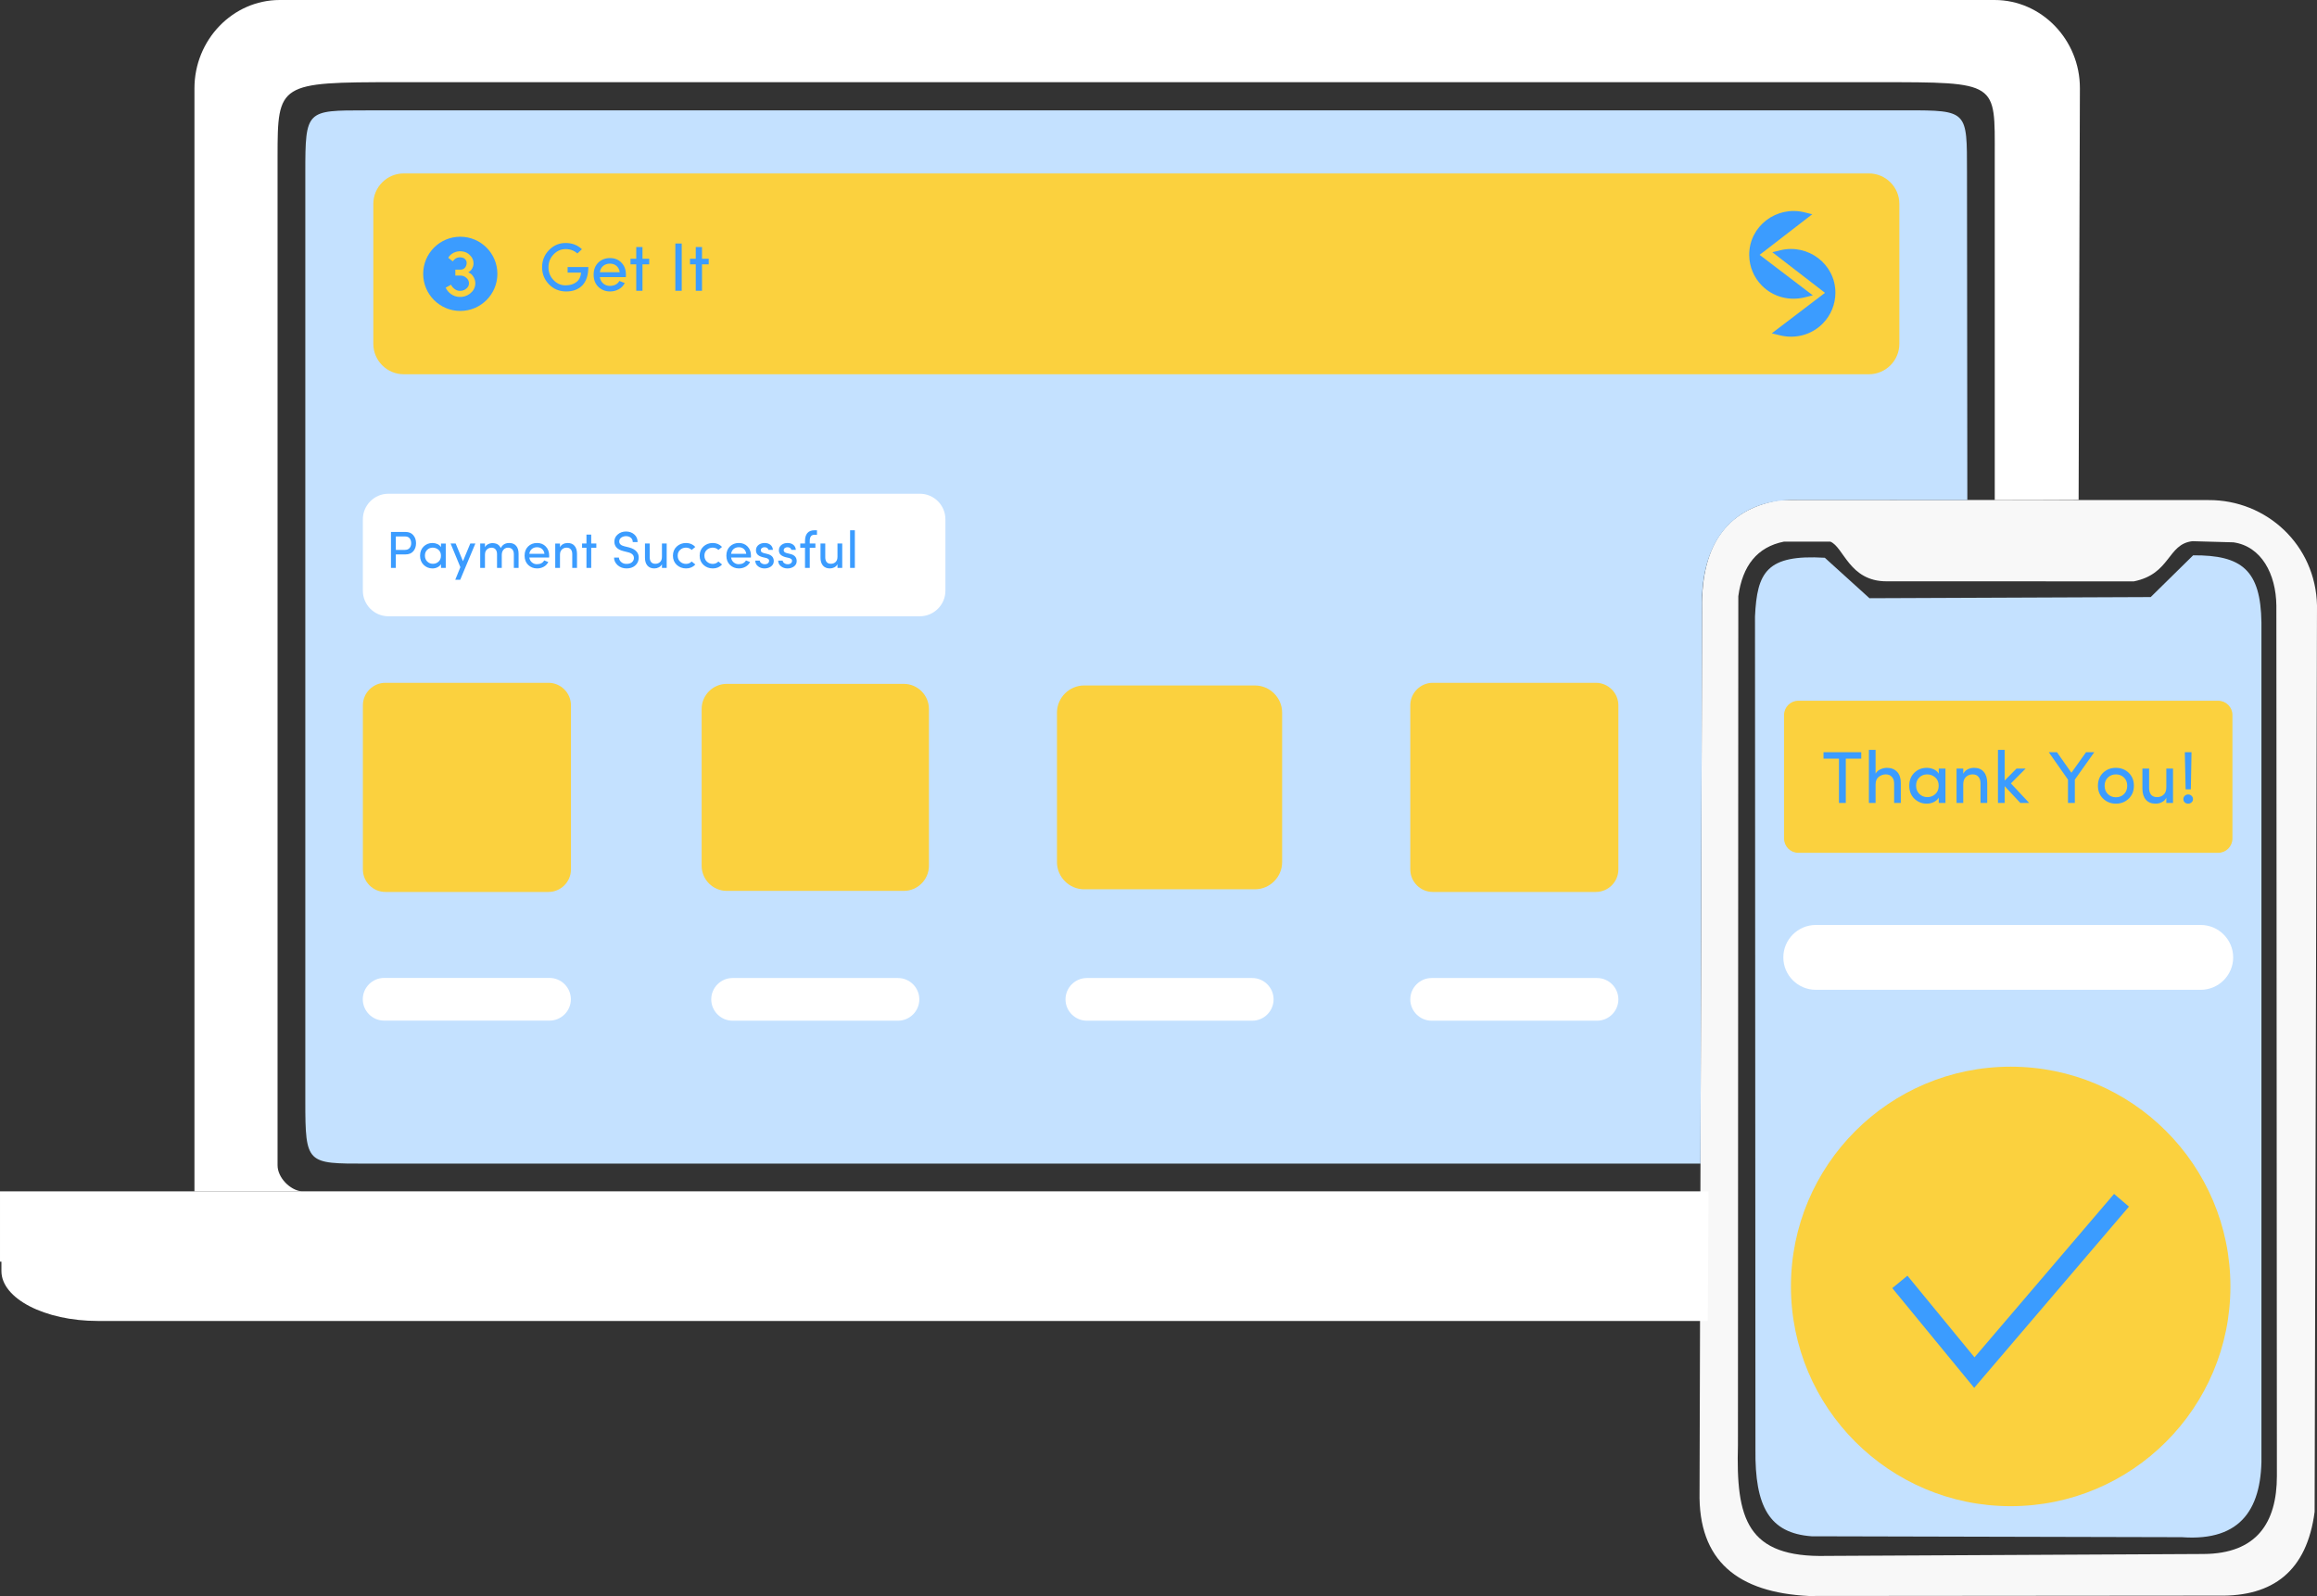 <?xml version="1.0" encoding="UTF-8"?>
<!DOCTYPE svg PUBLIC "-//W3C//DTD SVG 1.1//EN" "http://www.w3.org/Graphics/SVG/1.1/DTD/svg11.dtd">
<!-- Creator: CorelDRAW 2018 (64-Bit Evaluation Version) -->
<svg xmlns="http://www.w3.org/2000/svg" xml:space="preserve" width="200.342mm" height="137.993mm" version="1.1" style="shape-rendering:geometricPrecision; text-rendering:geometricPrecision; image-rendering:optimizeQuality; fill-rule:evenodd; clip-rule:evenodd"
viewBox="0 0 12303.15 8474.26"
 xmlns:xlink="http://www.w3.org/1999/xlink">
 <rect x="0" y="0" width="12303.15" height="8474.26" fill="#333333" stroke="none"/>
 <defs>
  <style type="text/css">
   <![CDATA[
    .str1 {stroke:#3B9CFF;stroke-width:103.99;stroke-miterlimit:22.926}
    .str0 {stroke:#3B9CFF;stroke-width:12.28;stroke-miterlimit:22.926}
    .fil9 {fill:none}
    .fil4 {fill:#3B9CFF}
    .fil6 {fill:#FFFFFF}
    .fil3 {fill:#FFFFFF}
    .fil1 {fill:#FBD13E}
    .fil8 {fill:#FBD13E}
    .fil7 {fill:#3B9CFF;fill-rule:nonzero}
    .fil5 {fill:#FBD13E;fill-rule:nonzero}
    .fil2 {fill:#FFFFFF;fill-opacity:0.961}
    .fil0 {fill:#C4E1FF}
   ]]>
  </style>
 </defs>
 <g id="Layer_x0020_1">
  <path class="fil0" d="M9689.66 2961.57c-309.55,-18.4 -359.68,76.88 -370.71,312.02l2.37 4421.76c-3.57,305.78 74.69,445.4 298.06,461.98l1966.16 4.78c319.17,23.29 430.34,-156.53 422.6,-452.41l0 -4404.39c-4.07,-277.75 -103.74,-358.5 -362.62,-356.65l-225.38 221.63 -1493.36 6.09 -237.12 -214.8z"/>
  <path class="fil1" d="M9548.93 3720.75l2229.58 0c41.58,0 75.59,34.01 75.59,75.58l0 656.33c0,41.57 -34.01,75.58 -75.59,75.58l-2229.58 0c-41.58,0 -75.59,-34.02 -75.59,-75.58l0 -656.33c0,-41.57 34.01,-75.58 75.59,-75.58z"/>
  <path class="fil2" d="M11700.61 8251.36l-1999.21 10.15c-427.5,10.65 -483.6,-198.65 -473.02,-588.49l1.98 -4507.31c22.09,-162.1 100.35,-261.44 242.17,-289.74l246.18 -0.11c71.71,28.35 100.68,211.28 299.07,210.76l1313.06 0.24c195.91,-39.34 177.07,-197.93 310.72,-213.21l218 6.02c148.13,21.16 225.9,167.53 227.86,335.71l2.79 4621.11c0.15,250.03 -108.48,413.44 -389.6,414.86zm-2243.42 -5596.89c-268.7,42.47 -425.31,215.76 -419.34,578.69l-13.31 4687.42c-8.28,370.89 206.89,534.92 578.95,553.69l2175.3 -1.83c291.11,6.16 470.65,-130.68 511.73,-444.99l12.64 -4812.22c-6.63,-321.27 -268.04,-561.75 -576.17,-559.93l-2269.79 -0.83z"/>
  <path class="fil3" d="M9068.44 7013.98l-8549.43 0c-281.34,0 -511.47,-119.15 -511.47,-264.81l0 -49.91 -7.54 0 0 -373.32 9072.34 0 -1.34 237.16 -2.56 450.88z"/>
  <path class="fil3" d="M9072.34 6325.94l-7469.4 0c-64.06,-6 -129.13,-74.18 -129.13,-138.54l0 -5356.11c0,-390 6.18,-394.91 631.37,-394.91l7866.31 0c643.57,0 620.52,-1.68 620.53,391.97l0.06 1826.53 445.3 -0.91 6.76 -2185c0.79,-257.95 -203.8,-468.98 -452.92,-468.98l-9105.76 0c-249.12,0 -452.92,211.03 -452.92,468.98l0 5856.97 8039.81 0z"/>
  <path class="fil0" d="M1943.63 586.11l8178.61 -0.29c328.06,-0.01 322.08,2.84 322.42,328.97l1.84 1740.04 -896.25 -0.33c-236.82,-8.62 -493.85,109.75 -512.39,507.73l-8.39 3016.32 -7085.85 0c-313.35,0 -322.42,2.7 -322.42,-328.97l0 -4934.5c0,-331.66 5.39,-328.96 322.42,-328.97z"/>
  <path class="fil1" d="M2143.6 920.87l7780.51 0c88.72,0 161.31,72.58 161.31,161.31l0 743.68c0,88.73 -72.59,161.31 -161.31,161.31l-7780.51 0c-88.72,0 -161.31,-72.59 -161.31,-161.31l0 -743.68c0,-88.73 72.59,-161.31 161.31,-161.31z"/>
  <path class="fil4" d="M2444.08 1257c108.81,0 197.01,88.21 197.01,197.02 0,108.81 -88.2,197.02 -197.01,197.02 -108.81,0 -197.02,-88.2 -197.02,-197.02 0,-108.81 88.21,-197.02 197.02,-197.02z"/>
  <path class="fil5" d="M2444.45 1463.24l-26.66 0 0 -31.49 26.66 0c8.02,0.24 15.14,-2.17 21.41,-7.24 6.03,-5.43 9.83,-12.66 11.46,-21.59 1.69,-8.98 0.24,-16.53 -4.23,-22.68 -5.55,-8.51 -14.65,-13.03 -27.38,-13.63 -16.95,-1.5 -30.76,5.55 -41.37,21.24l-24.19 -19.12c6.45,-11.16 15.92,-19.96 28.29,-26.48 12.85,-6.15 26.18,-8.81 40.11,-7.84 19.06,0.9 34.8,7.9 47.11,20.93 12.79,12.48 19,27.26 18.64,44.39 0,4.58 -0.79,9.41 -2.29,14.47 -4.35,14.17 -12.91,24.91 -25.64,32.03 12.01,4.4 21.6,12.79 28.65,25.33 7.12,12.49 10.01,25.34 8.68,38.49 -2.05,20.03 -11.64,36.55 -28.77,49.52 -17.13,12.9 -36.61,18.58 -58.39,16.94 -15.44,-1.2 -29.37,-6.21 -41.73,-15.01 -12.37,-8.87 -21.84,-20.21 -28.41,-34.14l28.59 -15.51c4.34,9.17 10.38,16.53 18.04,22.08 7.9,6.21 16.46,9.72 25.82,10.43 13.75,0.66 25.45,-2.65 34.98,-10.07 10.62,-7.78 16.05,-17.37 16.41,-28.83 0.36,-11.4 -4.04,-21.29 -13.27,-29.67 -9.17,-8.38 -20.03,-12.55 -32.51,-12.55z"/>
  <g id="_2096858489904">
   <path class="fil4 str0" d="M9333.38 1353.25l278.6 212.06 -29.9 7.42c-80.39,19.95 -164.11,-1.62 -222.53,-60.89 -41.81,-42.43 -64.98,-98.89 -65.21,-158.45 -0.6,-149.04 141.69,-255.38 285,-220.18l29.77 7.31 -275.72 212.73z"/>
   <path class="fil4 str0" d="M9700.68 1554.88l-275.72 -212.73 29.77 -7.31c143.31,-35.19 285.6,71.14 285,220.18 -0.24,59.56 -23.4,116.02 -65.22,158.45 -58.43,59.27 -142.14,80.83 -222.52,60.89l-29.9 -7.42 278.6 -212.06z"/>
  </g>
  <path class="fil6" d="M9641.48 4911.47l2044.49 0c94.65,0 172.09,77.43 172.09,172.1l0 0.01c0,94.65 -77.44,172.08 -172.09,172.08l-2044.49 0c-94.66,0 -172.09,-77.43 -172.09,-172.08l0 -0.01c0,-94.66 77.43,-172.1 172.09,-172.1z"/>
  <path class="fil7" d="M3065.73 1345.92c-16.92,-15.53 -37.73,-23.29 -62.36,-23.29 -24.63,0 -45.98,9.4 -64,28.27 -18.02,18.87 -27,41.61 -27,68.3 0,26.69 8.98,49.38 27,68.06 18.01,18.63 39.12,27.91 63.27,27.91 24.2,0 43.86,-6.07 59.02,-18.14 14.56,-12.07 22.51,-28.57 23.78,-49.56l-71.4 0 0 -29.48 109.98 0c0,41.73 -10.32,73.88 -30.94,96.51 -21.17,22.02 -50.04,33.06 -86.5,33.06 -36.51,0 -66.97,-12.56 -91.42,-37.67 -24.44,-25.12 -36.64,-55.39 -36.64,-90.81 0,-35.67 12.2,-66.06 36.64,-91.17 24.45,-25.11 53.87,-37.67 88.2,-37.67 34.33,0 63.27,11.04 86.74,33.12l-24.39 22.57zm257.87 112.52c0,7.52 -0.12,11.83 -0.36,13.04l-137.95 0c1.64,13.71 7.71,25.05 18.14,34.09 10.07,8.31 21.35,12.5 33.9,12.5 24.57,0 41.73,-8.79 51.57,-26.39 0.24,0 0.6,0.06 1.09,0.31 0.43,0.24 1.28,0.66 2.49,1.27 1.4,0.61 3.28,1.33 5.64,2.12 2.36,0.85 4.19,1.58 5.34,2.18l13.89 5.16c-6.98,14.31 -17.53,25.36 -31.66,33.12 -14.08,7.82 -29.6,11.71 -46.52,11.71 -24.32,0 -45.07,-8.19 -62.36,-24.63 -16.43,-16.44 -24.63,-37.97 -24.63,-64.48 0,-26.57 8.19,-47.86 24.51,-63.93 16.38,-16.02 37.06,-24.09 62.17,-24.2 25.12,0 45.38,8.12 60.78,24.32 15.95,16.13 23.96,37.42 23.96,63.81zm-49.62 -46.46c-9.46,-8.13 -21.24,-12.2 -35.18,-12.2 -14.01,0 -26.03,4.07 -36.1,12.2 -9.95,8.67 -15.77,19.96 -17.41,33.67l105.37 0c-1.64,-13.71 -7.22,-24.99 -16.68,-33.67zm137.58 -100.27l0 62.23 35.67 0 0 29.48 -35.67 0 0 140.49 -33.12 0 0 -140.49 -30.58 0 0 -29.48 30.58 0 0 -62.23 33.12 0zm174.52 232.21l0 -250.77 33.85 0 0 250.77 -33.85 0zm141.52 -232.21l0 62.23 35.67 0 0 29.48 -35.67 0 0 140.49 -33.12 0 0 -140.49 -30.58 0 0 -29.48 30.58 0 0 -62.23 33.12 0z"/>
  <path class="fil7" d="M9682.76 4028.2l0 -33.98 200.4 0 0 33.98 -82.03 0 0 235.17 -36.33 0 0 -235.17 -82.04 0zm276.51 136.79l0 98.37 -35.55 0 0 -281.65 35.55 0 0 126.64c4.95,-10.16 13.41,-17.97 25.39,-23.31 11.91,-5.34 23.5,-8.01 34.7,-8.01 23.05,0 41.21,7.16 54.43,21.55 13.22,14.39 19.73,34.11 19.47,59.31l0 105.47 -35.55 0 0 -103.13c0,-15.17 -4.03,-26.82 -12.04,-35.1 -7.75,-8.92 -18.49,-13.34 -32.23,-13.34 -13.74,0 -26.17,4.36 -37.37,13.15 -11.2,8.79 -16.8,22.13 -16.8,40.04zm317.46 51.11c11.72,-10.94 17.58,-25.65 17.58,-44.21 0,-18.55 -6.12,-33.2 -18.29,-43.88 -12.24,-10.68 -26.63,-16.08 -43.17,-16.21 -16.61,0 -30.47,5.53 -41.67,16.6 -11.2,10.94 -16.8,25.26 -16.8,43.1 0,17.77 5.73,32.42 17.19,43.82 11.46,11.46 25.59,17.19 42.39,17.19 16.8,0 31.06,-5.47 42.77,-16.41zm53.52 47.27l-35.54 0 0 -28c-5.73,9.57 -14.39,17.26 -25.98,23.11 -11.59,5.86 -24.22,8.79 -38.02,8.79 -25.26,0 -47.2,-8.86 -65.76,-26.56 -17.9,-17.65 -26.89,-40.56 -26.89,-68.63 0,-28.13 8.86,-50.98 26.5,-68.49 17.71,-17.58 39.78,-26.43 66.22,-26.56 13.22,0 25.98,2.73 38.15,8.2 11.98,5.99 20.57,13.68 25.79,23.11l0 -27.41 35.54 0 0 182.43zm94.47 -98.37l0 98.37 -35.55 0 0 -182.43 35.55 0 0 27.41c5.21,-10.16 13.02,-17.97 23.5,-23.31 10.42,-5.34 21.62,-8.01 33.53,-8.01 22.92,0 40.17,7.03 51.82,21.16 12.18,13.87 18.36,33.79 18.49,59.7l0 105.47 -35.54 0 0 -103.13c0,-15.36 -3.65,-27.22 -10.88,-35.48 -7.03,-8.66 -17.39,-12.96 -31.12,-12.96 -13.87,0 -25.65,4.49 -35.29,13.54 -9.7,8.98 -14.52,22.27 -14.52,39.65zm219.93 98.37l-35.55 0 0 -281.65 35.55 0 0 162.77 62.96 -63.54 48.44 0 -78.19 78.78 96.88 103.65 -46.94 0 -83.14 -89.13 0 89.13zm372.6 0l-36.32 0 0 -123.77 -102.03 -145.38 43.49 0 76.7 108.92 77.67 -108.92 43.69 0 -103.19 145.38 0 123.77zm261.01 -46.94c11.4,-11.2 17.13,-25.91 17.13,-44.14 0,-18.29 -5.73,-32.88 -17.13,-43.82 -11.39,-11 -25.58,-16.54 -42.58,-16.67 -16.93,0 -31.18,5.47 -42.71,16.47 -11.66,11.07 -17.51,25.65 -17.51,43.82 0,18.1 5.73,32.82 17.12,44.14 11.4,11.4 25.66,17.06 42.78,17.06 17.19,0 31.51,-5.6 42.9,-16.86zm-42.71 50.85c-26.57,0 -49.09,-8.79 -67.71,-26.37 -18.62,-17.58 -27.94,-40.49 -27.94,-68.82 0,-28.32 9.18,-51.3 27.48,-68.88 18.3,-17.58 40.89,-26.3 67.85,-26.17 27.08,0 49.74,8.79 68.03,26.36 18.43,17.71 27.67,40.63 27.67,68.69 0,28.06 -9.24,50.92 -27.73,68.63 -18.49,17.7 -41.08,26.56 -67.64,26.56zm267.52 -87.83l0 -98.5 35.55 0 0 182.43 -35.55 0 0 -27.22c-5.21,10.03 -13.02,17.78 -23.5,23.11 -10.42,5.34 -21.49,8.01 -33.2,8.01 -22.59,0 -39.98,-7.09 -52.15,-21.35 -12.18,-14.26 -18.23,-34.05 -18.1,-59.38l0 -105.6 35.55 0 0 103.06c0,15.17 3.51,27.09 10.48,35.75 7.03,8.53 17.58,12.76 31.71,12.76 14.13,0 25.85,-4.43 35.29,-13.35 9.44,-8.92 14.06,-22.13 13.93,-39.71zm90.43 63.68c0,-6.84 2.47,-12.63 7.42,-17.45 4.88,-4.82 10.87,-7.23 17.9,-7.23 6.97,0 13.09,2.34 18.17,7.03 5.15,4.69 7.68,10.54 7.68,17.64 0,7.09 -2.6,12.89 -7.87,17.32 -5.21,4.56 -11.2,6.84 -17.97,6.84 -6.77,0 -12.76,-2.21 -17.9,-6.64 -4.95,-4.69 -7.42,-10.55 -7.42,-17.51zm7.82 -248.9l35.54 0 -3.51 196.95 -27.74 0 -4.29 -196.95z"/>
  <path class="fil8" d="M2046.48 3625.55l865.7 0c65.78,0 119.59,53.81 119.59,119.59l0 871.36c0,65.78 -53.81,119.59 -119.59,119.59l-865.7 0c-65.78,0 -119.59,-53.81 -119.59,-119.59l0 -871.36c0,-65.78 53.81,-119.59 119.59,-119.59z"/>
  <path class="fil8" d="M3859.07 3631.21l940.09 0c73.37,0 133.39,60.02 133.39,133.39l0 832.44c0,73.37 -60.02,133.39 -133.39,133.39l-940.09 0c-73.37,0 -133.39,-60.02 -133.39,-133.39l0 -832.44c0,-73.37 60.02,-133.39 133.39,-133.39z"/>
  <path class="fil8" d="M5756.92 3639.71l906.69 0c79.43,0 144.43,64.99 144.43,144.43l0 793.36c0,79.43 -64.99,144.43 -144.43,144.43l-906.69 0c-79.43,0 -144.43,-64.99 -144.43,-144.43l0 -793.36c0,-79.43 64.99,-144.43 144.43,-144.43z"/>
  <path class="fil6" d="M2039.7 5192.55l878.24 0c62.33,0 113.32,50.99 113.32,113.32l0 0.01c0,62.33 -50.99,113.32 -113.32,113.32l-878.24 0c-62.33,0 -113.32,-50.99 -113.32,-113.32l0 -0.01c0,-62.33 50.99,-113.32 113.32,-113.32z"/>
  <path class="fil6" d="M3889.99 5193.07l878.23 0c62.33,0 113.32,50.99 113.32,113.32l0 0c0,62.33 -50.99,113.32 -113.32,113.32l-878.23 0c-62.33,0 -113.32,-50.99 -113.32,-113.32l0 0c0,-62.33 50.99,-113.32 113.32,-113.32z"/>
  <path class="fil6" d="M5771.14 5193.07l878.23 0c62.33,0 113.32,50.99 113.32,113.32l0 0c0,62.33 -50.99,113.32 -113.32,113.32l-878.23 0c-62.33,0 -113.32,-50.99 -113.32,-113.32l0 0c0,-62.33 50.99,-113.32 113.32,-113.32z"/>
  <path class="fil6" d="M2062.27 2621.65l2822.27 0c74.54,0 135.53,60.99 135.53,135.53l0 379.57c0,74.53 -60.99,135.53 -135.53,135.53l-2822.27 0c-74.53,0 -135.53,-60.99 -135.53,-135.53l0 -379.57c0,-74.53 60.99,-135.53 135.53,-135.53z"/>
  <path class="fil7" d="M2151.98 2848.52l-50.15 0 0 71.27 48.67 0c10.59,-0.09 18.67,-3.37 24.31,-9.89 5.59,-6.52 8.46,-14.93 8.55,-25.33 0,-10.4 -2.68,-19.09 -8,-26.02 -5.55,-6.7 -13.36,-10.03 -23.39,-10.03zm-75.93 166.94l0 -191.06 76.21 0c18.9,0 33,5.82 42.43,17.47 9.66,11.32 14.47,25.42 14.47,42.43 0,17.05 -4.81,31.25 -14.38,42.57 -9.61,11.37 -23.8,17.05 -42.61,17.05l-50.33 0 0 71.54 -25.79 0zm252.9 -33.55c8.32,-7.76 12.48,-18.21 12.48,-31.38 0,-13.17 -4.34,-23.57 -12.98,-31.15 -8.69,-7.58 -18.91,-11.41 -30.64,-11.51 -11.78,0 -21.63,3.93 -29.58,11.79 -7.95,7.76 -11.92,17.93 -11.92,30.59 0,12.61 4.07,23.02 12.2,31.1 8.14,8.13 18.17,12.2 30.09,12.2 11.93,0 22.05,-3.89 30.36,-11.65zm37.99 33.55l-25.23 0 0 -19.87c-4.07,6.79 -10.22,12.25 -18.44,16.41 -8.23,4.16 -17.19,6.24 -26.99,6.24 -17.94,0 -33.51,-6.29 -46.68,-18.86 -12.71,-12.53 -19.09,-28.8 -19.09,-48.71 0,-19.97 6.29,-36.19 18.81,-48.62 12.57,-12.48 28.24,-18.76 47,-18.85 9.38,0 18.44,1.94 27.08,5.82 8.51,4.25 14.6,9.7 18.31,16.41l0 -19.46 25.23 0 0 129.5zm157.23 -129.5l-80.42 192.45 -26.39 0 27.17 -66.92 -51.86 -125.53 26.94 0 38.73 93.73 38.87 -93.73 26.94 0zm140.23 59.85l0 69.65 -25.23 0 0 -73.3c0,-10.72 -2.59,-18.99 -7.72,-24.87 -4.94,-6.1 -12.2,-9.15 -21.67,-9.15 -9.38,0 -17.52,3.19 -24.36,9.57 -6.88,6.37 -10.3,15.76 -10.3,28.1l0 69.65 -25.23 0 0 -129.5 25.23 0 0 19.69c3,-6.19 7.9,-11.28 14.79,-15.21 7.21,-3.93 13.77,-6.06 19.65,-6.42 24.91,-1.52 41.41,7.21 49.45,26.16 9.01,-17.98 23.89,-26.99 44.74,-26.99 16.22,0 28.56,4.99 36.98,15.02 8.64,9.84 12.99,23.99 12.99,42.38l0 74.87 -25.24 0 0 -73.02c0,-10.54 -2.63,-18.9 -7.85,-25.14 -5.64,-6.1 -13.26,-9.2 -22.83,-9.29 -9.52,-0.09 -17.47,3.33 -23.75,10.26 -6.33,6.93 -9.52,16.08 -9.62,27.54zm251.75 4.53c0,5.73 -0.09,9.01 -0.28,9.94l-105.1 0c1.25,10.45 5.87,19.09 13.82,25.98 7.68,6.33 16.27,9.52 25.84,9.52 18.72,0 31.79,-6.7 39.28,-20.11 0.18,0 0.46,0.05 0.83,0.23 0.33,0.18 0.97,0.51 1.9,0.97 1.06,0.46 2.49,1.01 4.3,1.62 1.8,0.65 3.19,1.2 4.07,1.66l10.58 3.93c-5.31,10.91 -13.36,19.32 -24.12,25.23 -10.72,5.96 -22.56,8.92 -35.45,8.92 -18.53,0 -34.34,-6.24 -47.51,-18.77 -12.53,-12.53 -18.77,-28.93 -18.77,-49.13 0,-20.25 6.24,-36.47 18.67,-48.72 12.48,-12.2 28.24,-18.34 47.37,-18.44 19.13,0 34.57,6.19 46.31,18.53 12.15,12.29 18.25,28.51 18.25,48.62zm-37.8 -35.4c-7.21,-6.2 -16.18,-9.29 -26.81,-9.29 -10.67,0 -19.83,3.1 -27.5,9.29 -7.58,6.61 -12.02,15.21 -13.26,25.65l80.28 0c-1.25,-10.45 -5.5,-19.04 -12.71,-25.65zm95.12 30.69l0 69.84 -25.23 0 0 -129.5 25.23 0 0 19.46c3.7,-7.21 9.24,-12.76 16.69,-16.55 7.39,-3.79 15.35,-5.68 23.8,-5.68 16.27,0 28.51,4.99 36.79,15.02 8.64,9.84 13.03,23.99 13.12,42.38l0 74.87 -25.23 0 0 -73.21c0,-10.91 -2.59,-19.32 -7.72,-25.19 -4.99,-6.15 -12.34,-9.2 -22.1,-9.2 -9.84,0 -18.21,3.19 -25.05,9.62 -6.88,6.37 -10.3,15.81 -10.3,28.14zm165.83 -107.09l0 47.42 27.17 0 0 22.46 -27.17 0 0 107.04 -25.24 0 0 -107.04 -23.29 0 0 -22.46 23.29 0 0 -47.42 25.24 0zm121.22 122.02l25.93 0c0.18,8.6 4.07,16.36 11.65,23.34 7.58,6.98 17.15,10.4 28.79,10.21 11.65,0 20.76,-2.59 27.36,-7.72 6.56,-5.13 10.49,-11.93 11.74,-20.29 1.44,-17.42 -9.38,-28.75 -32.49,-33.97l-24.64 -6.33c-31.06,-7.9 -46.59,-24.55 -46.59,-49.82 0,-15.67 6.1,-28.52 18.3,-38.5 11.74,-10.21 26.3,-15.3 43.58,-15.3 17.34,0 31.89,5.13 43.77,15.44 11.83,10.26 17.75,23.8 17.75,40.58l-25.79 0c0,-9.43 -3.33,-17.01 -10.03,-22.79 -6.84,-5.68 -15.21,-8.55 -25.14,-8.55 -9.89,0 -18.63,2.59 -26.12,7.77 -7.02,5.17 -10.53,11.92 -10.53,20.24 0,12.9 9.19,21.49 27.54,25.79l24.91 6.1c18.25,4.85 31.7,12.43 40.35,22.78 8.69,10.35 12.15,22.97 10.45,37.8 -1.71,14.89 -8.32,27.04 -19.78,36.61 -11.47,9.52 -26.35,14.28 -44.65,14.28 -18.3,0 -34.02,-5.64 -47.14,-16.96 -12.8,-11.7 -19.23,-25.28 -19.23,-40.72zm254.34 -4.67l0 -69.93 25.23 0 0 129.5 -25.23 0 0 -19.32c-3.7,7.12 -9.24,12.62 -16.69,16.41 -7.39,3.79 -15.25,5.69 -23.57,5.69 -16.04,0 -28.38,-5.04 -37.02,-15.16 -8.64,-10.12 -12.94,-24.17 -12.85,-42.15l0 -74.96 25.23 0 0 73.16c0,10.77 2.5,19.23 7.44,25.37 4.99,6.05 12.48,9.06 22.51,9.06 10.03,0 18.35,-3.14 25.05,-9.48 6.7,-6.33 9.99,-15.71 9.89,-28.19zm128.02 -72.7c19.96,0 36.32,6.98 49.13,20.89l-19.23 15.99c-8.09,-8.13 -18.26,-12.2 -30.46,-12.2 -12.15,0 -22.51,3.93 -31.01,11.83 -8.55,7.76 -12.85,18.07 -12.85,30.97 0,12.85 4.35,23.29 12.99,31.33 8.69,8.09 19.04,12.11 31.15,12.11 12.2,0 22.27,-4.25 30.18,-12.76l19.5 16.08c-12.9,13.87 -29.21,20.8 -48.85,20.8 -19.69,0 -36.32,-6.24 -49.91,-18.72 -13.54,-12.67 -20.29,-28.94 -20.29,-48.85 0,-19.92 6.66,-36.15 19.92,-48.62 13.31,-12.48 29.86,-18.76 49.73,-18.85zm141.89 0c19.96,0 36.32,6.98 49.13,20.89l-19.23 15.99c-8.09,-8.13 -18.26,-12.2 -30.46,-12.2 -12.15,0 -22.51,3.93 -31.01,11.83 -8.55,7.76 -12.85,18.07 -12.85,30.97 0,12.85 4.35,23.29 12.99,31.33 8.69,8.09 19.04,12.11 31.15,12.11 12.2,0 22.27,-4.25 30.18,-12.76l19.5 16.08c-12.9,13.87 -29.21,20.8 -48.85,20.8 -19.69,0 -36.32,-6.24 -49.91,-18.72 -13.54,-12.67 -20.29,-28.94 -20.29,-48.85 0,-19.92 6.66,-36.15 19.92,-48.62 13.31,-12.48 29.86,-18.76 49.73,-18.85zm202.85 67.15c0,5.73 -0.09,9.01 -0.28,9.94l-105.1 0c1.25,10.45 5.87,19.09 13.82,25.98 7.68,6.33 16.27,9.52 25.84,9.52 18.72,0 31.79,-6.7 39.28,-20.11 0.18,0 0.46,0.05 0.83,0.23 0.33,0.18 0.97,0.51 1.9,0.97 1.06,0.46 2.49,1.01 4.3,1.62 1.8,0.65 3.19,1.2 4.07,1.66l10.58 3.93c-5.31,10.91 -13.36,19.32 -24.12,25.23 -10.72,5.96 -22.56,8.92 -35.45,8.92 -18.53,0 -34.34,-6.24 -47.51,-18.77 -12.53,-12.53 -18.77,-28.93 -18.77,-49.13 0,-20.25 6.24,-36.47 18.67,-48.72 12.48,-12.2 28.24,-18.34 47.37,-18.44 19.13,0 34.57,6.19 46.31,18.53 12.15,12.29 18.25,28.51 18.25,48.62zm-37.8 -35.4c-7.21,-6.2 -16.18,-9.29 -26.81,-9.29 -10.67,0 -19.83,3.1 -27.5,9.29 -7.58,6.61 -12.02,15.21 -13.26,25.65l80.28 0c-1.25,-10.45 -5.5,-19.04 -12.71,-25.65zm78.94 -22.28c8.64,-6.33 19.09,-9.47 31.38,-9.47 12.25,0 22.41,3.14 30.41,9.43 8.04,6.28 12.62,15.25 13.68,26.9l-24.08 0c-0.74,-4.21 -2.96,-7.58 -6.66,-10.12 -4.07,-2.5 -8.55,-3.75 -13.54,-3.75 -4.94,0 -9.15,1.06 -12.57,3.19 -3.7,1.66 -6.01,4.58 -7.03,8.64 -0.97,4.07 -0.83,7.3 0.42,9.7 2.08,4.16 7.16,7.39 15.25,9.71l19.09 4.67c22.41,5.5 33.6,18.12 33.6,37.85 0,11.69 -4.85,21.12 -14.6,28.38 -9.84,6.98 -21.35,10.45 -34.53,10.45 -13.22,0 -24.68,-3.8 -34.43,-11.42 -9.75,-7.58 -14.7,-17.66 -14.88,-30.28l23.85 0c1.06,6.7 4.48,11.65 10.3,14.79 5.64,3.56 11.74,5.13 18.31,4.77 6.56,-0.37 11.64,-2.13 15.25,-5.27 3.6,-3.19 5.64,-7.03 6.1,-11.56 0.37,-4.53 -1.02,-8.13 -4.21,-10.86 -3.14,-2.73 -7.49,-4.72 -12.99,-5.96l-17.75 -4.11c-12.53,-3.38 -21.77,-8.32 -27.68,-14.93 -5.69,-6.84 -8.04,-15.39 -7.03,-25.69 0.97,-10.31 5.78,-18.63 14.33,-25.06zm121.73 0c8.64,-6.33 19.09,-9.47 31.38,-9.47 12.25,0 22.41,3.14 30.41,9.43 8.04,6.28 12.62,15.25 13.68,26.9l-24.08 0c-0.74,-4.21 -2.96,-7.58 -6.66,-10.12 -4.07,-2.5 -8.55,-3.75 -13.54,-3.75 -4.94,0 -9.15,1.06 -12.57,3.19 -3.7,1.66 -6.01,4.58 -7.03,8.64 -0.97,4.07 -0.83,7.3 0.42,9.7 2.08,4.16 7.16,7.39 15.25,9.71l19.09 4.67c22.41,5.5 33.6,18.12 33.6,37.85 0,11.69 -4.85,21.12 -14.6,28.38 -9.84,6.98 -21.35,10.45 -34.53,10.45 -13.22,0 -24.68,-3.8 -34.43,-11.42 -9.75,-7.58 -14.7,-17.66 -14.88,-30.28l23.85 0c1.06,6.7 4.48,11.65 10.3,14.79 5.64,3.56 11.74,5.13 18.31,4.77 6.56,-0.37 11.64,-2.13 15.25,-5.27 3.6,-3.19 5.64,-7.03 6.1,-11.56 0.37,-4.53 -1.02,-8.13 -4.21,-10.86 -3.14,-2.73 -7.49,-4.72 -12.99,-5.96l-17.75 -4.11c-12.53,-3.38 -21.77,-8.32 -27.68,-14.93 -5.69,-6.84 -8.04,-15.39 -7.03,-25.69 0.97,-10.31 5.78,-18.63 14.33,-25.06zm173.41 -77.13l14.14 0 0 24.12 -14.19 0c-16.22,0 -24.26,11.05 -24.08,33.19l0 13.12 29.95 0 0 22.46 -29.95 0 0 107.04 -25.23 0 0 -107.04 -25.23 0 0 -22.46 25.23 0 0 -13.12c0,-18.31 4.11,-32.4 12.39,-42.29 8.27,-9.94 20.62,-14.92 36.98,-15.01zm123.08 140.36l0 -69.93 25.23 0 0 129.5 -25.23 0 0 -19.32c-3.7,7.12 -9.24,12.62 -16.69,16.41 -7.39,3.79 -15.25,5.69 -23.57,5.69 -16.04,0 -28.38,-5.04 -37.02,-15.16 -8.64,-10.12 -12.94,-24.17 -12.85,-42.15l0 -74.96 25.23 0 0 73.16c0,10.77 2.5,19.23 7.44,25.37 4.99,6.05 12.48,9.06 22.51,9.06 10.03,0 18.35,-3.14 25.05,-9.48 6.7,-6.33 9.99,-15.71 9.89,-28.19zm66.97 59.57l0 -199.93 25.23 0 0 199.93 -25.23 0z"/>
  <path class="fil8" d="M7608.2 3625.55l865.71 0c65.78,0 119.59,53.81 119.59,119.59l0 871.36c0,65.78 -53.81,119.59 -119.59,119.59l-865.71 0c-65.78,0 -119.59,-53.81 -119.59,-119.59l0 -871.36c0,-65.78 53.81,-119.59 119.59,-119.59z"/>
  <path class="fil6" d="M7601.93 5193.06l878.25 0c62.33,0 113.32,50.99 113.32,113.32l0 0.01c0,62.33 -50.99,113.32 -113.32,113.32l-878.25 0c-62.33,0 -113.32,-50.99 -113.32,-113.32l0 -0.01c0,-62.33 50.99,-113.32 113.32,-113.32z"/>
  <path class="fil1" d="M10676.59 5663.85c644.41,0 1166.8,522.4 1166.8,1166.8 0,644.41 -522.4,1166.8 -1166.8,1166.8 -644.41,0 -1166.8,-522.4 -1166.8,-1166.8 0,-644.41 522.4,-1166.8 1166.8,-1166.8z"/>
  <polyline class="fil9 str1" points="10088.12,6806.61 10483.62,7288.19 11265.06,6373.14 "/>
 </g>
</svg>
